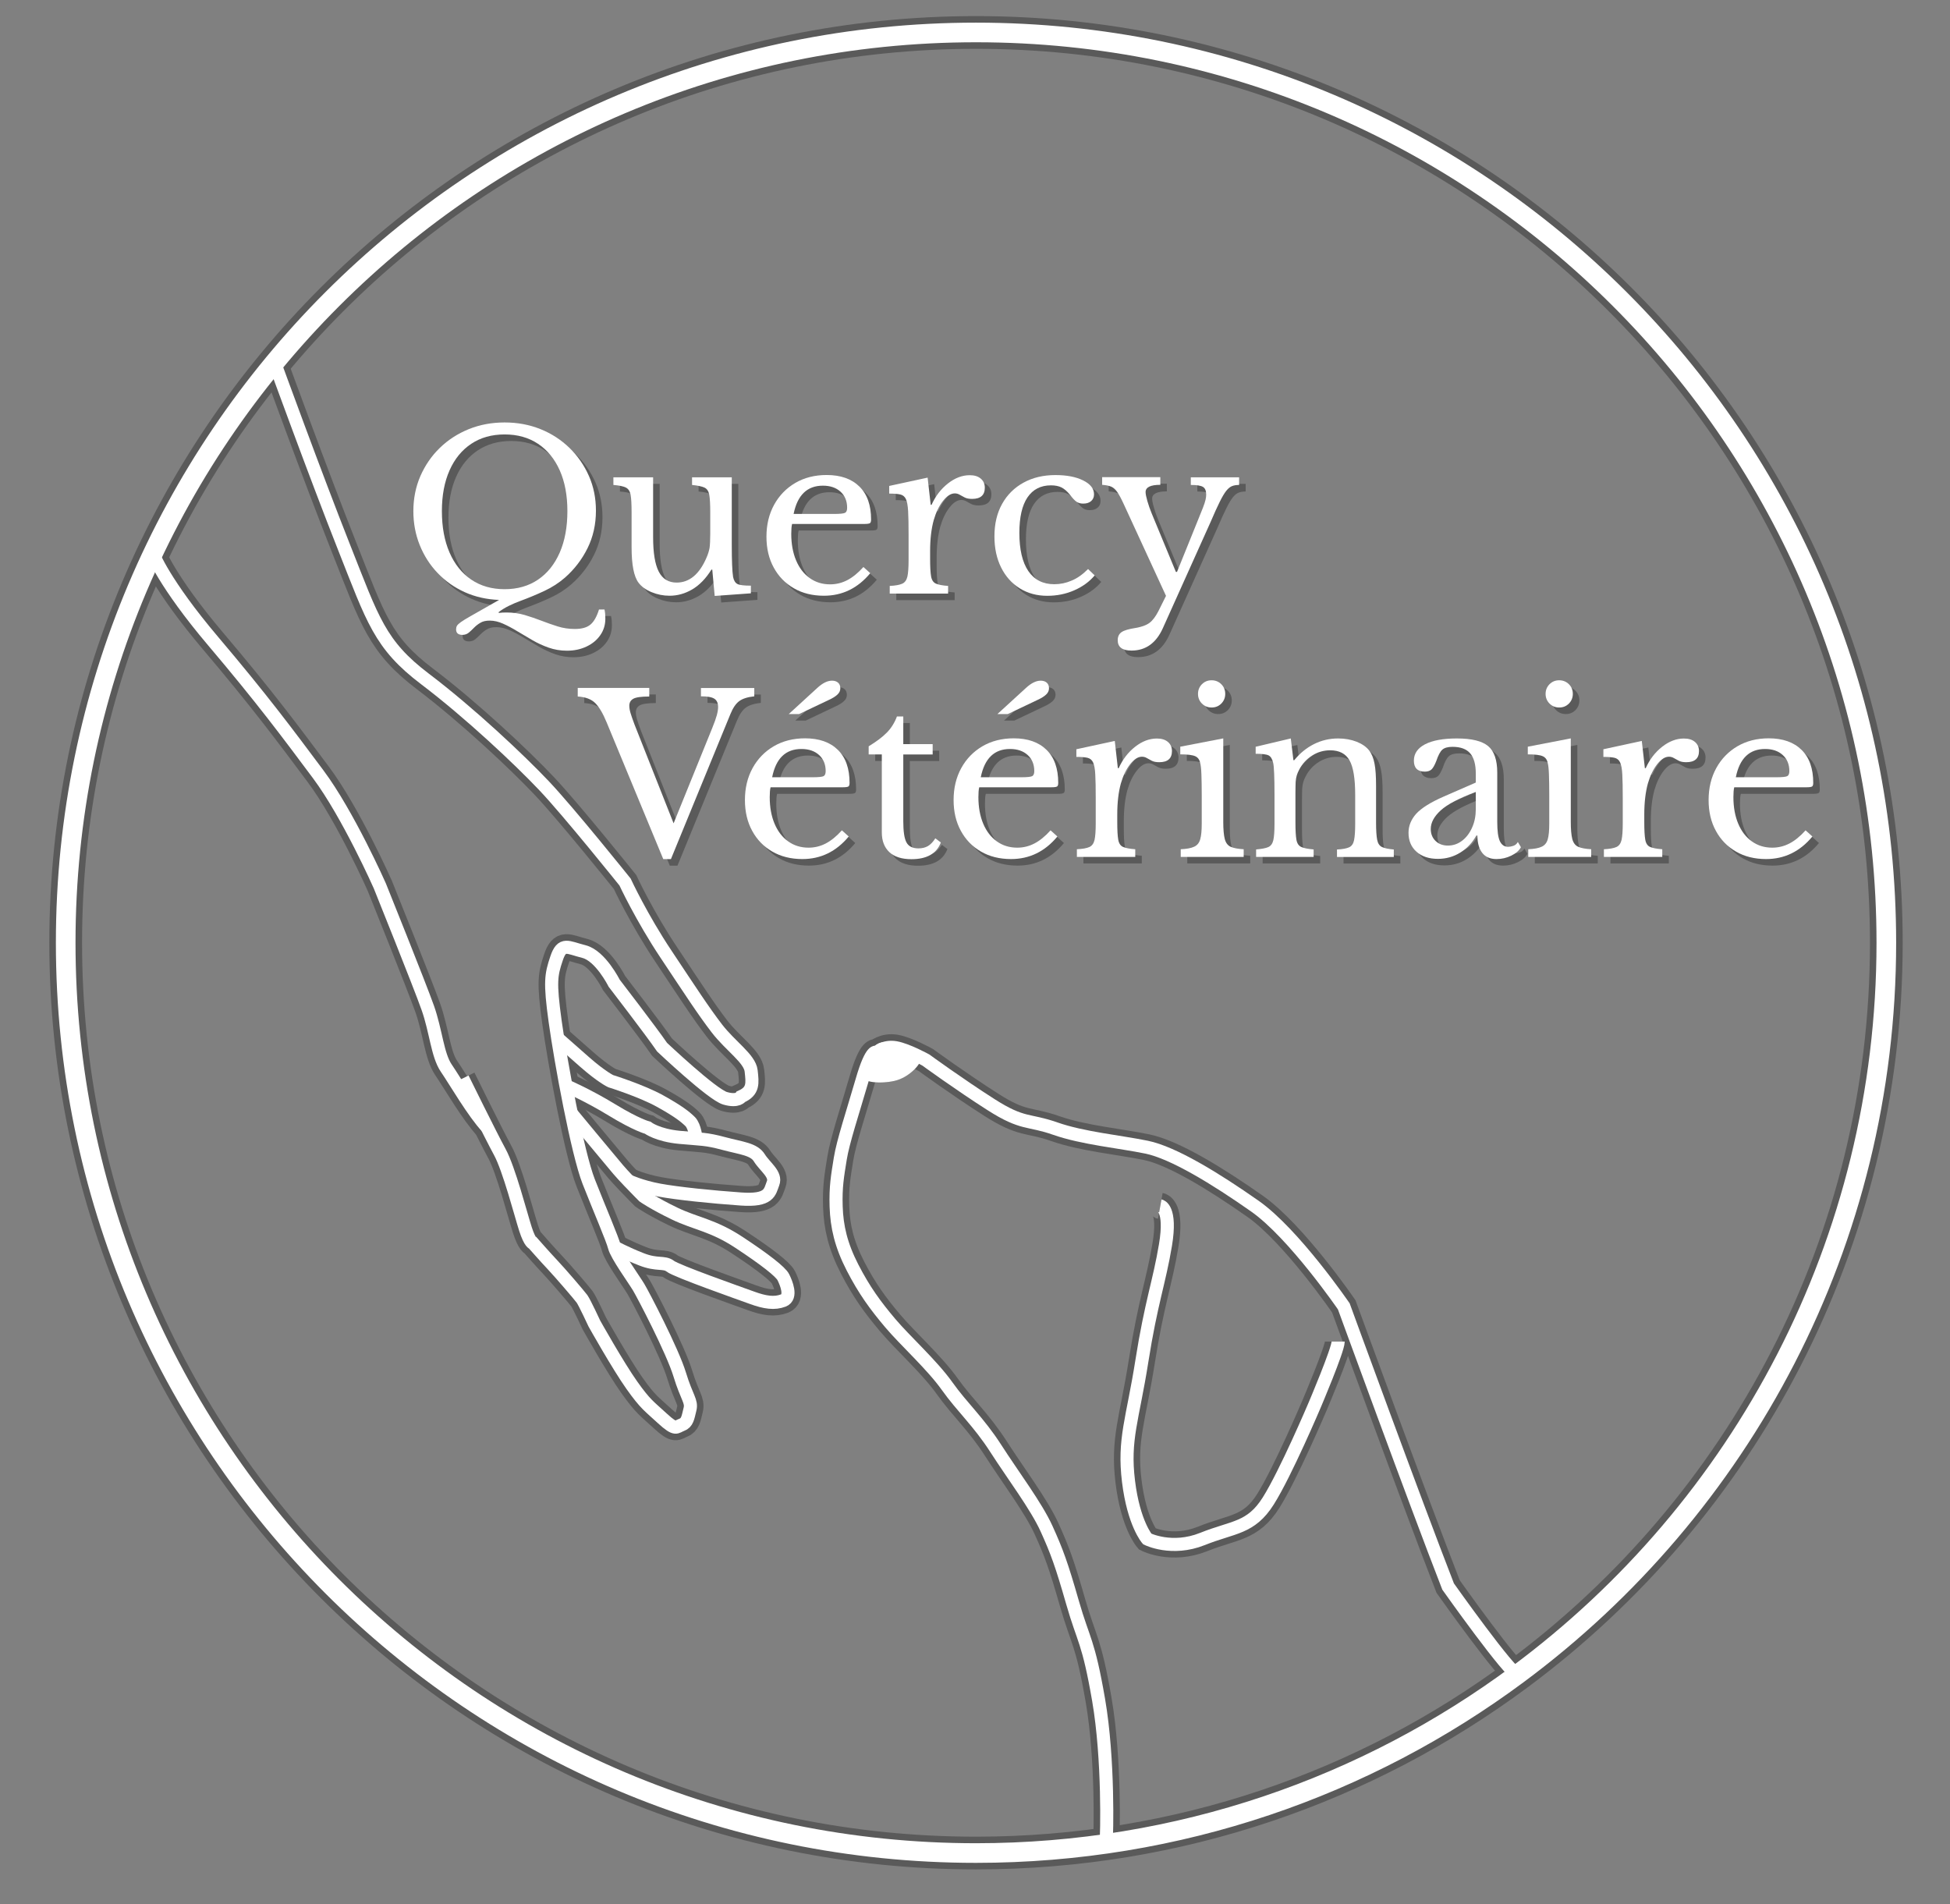 <svg width="298" height="291" viewBox="0 0 298 291" fill="none" xmlns="http://www.w3.org/2000/svg">
<rect x="0" y="0" width="298" height="291" fill="#808080" stroke="none"/>
<g opacity="0.3">
<path d="M169.041 281.26C169.141 280.74 169.461 268.9 167.891 259.79C166.321 250.68 165.591 250.78 163.911 244.92C162.231 239.06 161.501 237.07 159.931 233.61C158.361 230.15 154.801 225.44 152.181 221.36C149.561 217.28 147.051 215.08 144.741 211.83C142.431 208.58 138.351 204.92 136.051 202.2C133.751 199.48 132.071 197.17 130.291 193.72C128.511 190.26 127.881 187.44 127.781 184.4C127.681 181.36 127.991 179.69 128.411 177.07C128.831 174.45 130.301 170.05 131.761 165.03C133.221 160.01 133.961 160.84 133.961 160.84C133.961 160.84 135.111 159.79 136.891 160.11C138.671 160.43 141.501 162 141.501 162C141.501 162 146.531 165.67 151.451 168.81C156.371 171.95 157.111 171.01 161.291 172.48C165.481 173.95 171.131 174.47 175.221 175.31C179.311 176.15 185.801 180.13 191.771 184.32C197.741 188.51 205.361 199.64 205.361 199.64C205.361 199.64 216.281 229.57 221.301 242.45C221.301 242.45 230.871 255.97 231.951 255.91" stroke="black" stroke-width="4" stroke-miterlimit="10"/>
<path d="M177.32 184.28C177.32 184.28 179.05 184.59 178.11 190.25C177.17 195.91 175.91 199.05 174.5 208C173.09 216.95 171.67 219.94 172.46 226.38C173.25 232.82 175.32 235.18 175.32 235.18C175.32 235.18 179.06 237.07 183.77 235.18C188.48 233.29 191.15 233.61 193.82 229.37C196.49 225.13 200.89 214.76 200.89 214.76C200.89 214.76 204.5 206.28 204.5 205.02" stroke="black" stroke-width="4" stroke-miterlimit="10"/>
<path d="M41.95 55.4C41.95 55.4 48.18 72.53 52.58 83.64C56.98 94.75 58.03 98.51 64.94 103.75C71.85 108.99 79.39 116.11 83.16 120.09C86.93 124.07 95.52 134.79 95.52 134.79C95.52 134.79 98.03 140.2 101.8 145.85C105.57 151.51 107.46 154.44 109.55 157.16C111.64 159.88 114.58 161.77 114.79 163.65C115 165.54 115.16 166.74 113.27 167.58C113.27 167.58 112.8 168.42 110.81 167.84C108.82 167.26 101.18 160.03 101.18 160.03C99.5 157.58 93.85 150.24 93.85 150.24C93.85 150.24 91.76 146.05 89.24 145.42C86.73 144.79 85.89 143.95 85.05 146.47C84.21 148.98 84 150.03 84.84 156.1C85.68 162.17 88.24 176.18 89.97 180.58C91.7 184.98 93.58 189.3 93.9 190.56C94.21 191.82 96.88 195.51 97.59 196.69C98.3 197.87 102.77 206.43 103.87 210.04C104.97 213.65 105.76 214.12 105.44 215.38C105.13 216.64 105.05 217.42 104.18 217.74C103.32 218.05 103.32 218.68 101.27 216.8C99.23 214.91 98.68 214.68 96.56 211.69C94.44 208.7 90.83 202.26 90.83 202.26C90.83 202.26 89.34 199.04 88.94 198.49C88.54 197.94 85.64 194.56 84.46 193.31C83.28 192.06 81.48 190.01 81.48 190.01C81.48 190.01 81.01 190.01 80.3 187.81C79.59 185.61 77.79 178.62 76.37 176.03C74.96 173.44 70.71 164.8 70.71 164.8" stroke="black" stroke-width="4" stroke-miterlimit="10"/>
<path d="M87.301 170.11C87.301 170.11 93.221 177.26 94.471 178.73C94.901 179.23 95.481 179.86 96.071 180.48C97.211 181.68 98.351 182.82 98.351 182.82C98.351 182.82 99.821 183.87 103.061 185.44C106.311 187.01 108.921 187.22 112.901 189.84C116.881 192.46 119.291 194.34 119.711 195.18C120.131 196.02 121.071 198.22 119.711 198.74C118.351 199.26 116.911 199.05 114.911 198.32C112.901 197.59 103.371 194.24 102.431 193.5C101.491 192.77 100.441 193.4 98.031 192.45C95.621 191.51 93.891 190.56 93.891 190.56" stroke="black" stroke-width="4" stroke-miterlimit="10"/>
<path d="M86.481 165.92C86.481 165.92 89.76 167.32 93.531 169.62C97.3 171.92 98.981 172.34 98.981 172.34C98.981 172.34 100.48 173.49 103.86 173.81C107.25 174.12 107.88 174.02 110.6 174.75C113.32 175.48 115.21 175.59 116.05 176.95C116.89 178.31 118.67 179.46 118.14 180.82C117.62 182.18 117.62 183.54 113.22 183.23C108.82 182.92 103.59 182.39 100.76 181.87C97.93 181.35 96.07 180.47 96.07 180.47" stroke="black" stroke-width="4" stroke-miterlimit="10"/>
<path d="M85.221 158.66C85.221 158.66 86.721 159.98 89.341 162.29C91.961 164.59 93.321 165.22 93.321 165.22C93.321 165.22 98.031 166.69 100.861 168.26C103.691 169.83 104.731 170.67 105.471 171.4C106.211 172.13 106.371 174.02 106.371 174.02" stroke="black" stroke-width="4" stroke-miterlimit="10"/>
<path d="M23.36 84.59C23.36 84.59 25.04 89.09 32.58 97.99C40.12 106.89 44 112.13 48.61 118.3C53.22 124.47 58.04 135.37 58.04 135.37C58.04 135.37 64.11 150.45 65.37 154.01C66.63 157.57 66.84 161.24 68.2 163.23C69.56 165.22 72.36 170.06 74.46 172.29" stroke="black" stroke-width="4" stroke-miterlimit="10"/>
<path d="M131.761 164.41C131.761 165.43 134.571 165.68 136.741 165.17C138.931 164.66 140.801 162.62 140.801 161.6C140.801 160.58 137.311 159.27 135.061 159.27C132.811 159.27 131.761 163.39 131.761 164.41Z" fill="black"/>
<path d="M78.12 65.56C80.09 65.56 81.91 65.9 83.6 66.58C85.29 67.26 86.76 68.22 88.03 69.45C89.29 70.68 90.28 72.11 91 73.74C91.72 75.37 92.07 77.14 92.07 79.04C92.07 81.14 91.64 83.06 90.78 84.79C89.92 86.52 88.77 88.01 87.34 89.27C86.42 90.07 85.38 90.75 84.2 91.3C83.03 91.85 81.8 92.36 80.53 92.83C79.93 93.05 79.34 93.3 78.77 93.58C78.2 93.86 77.68 94.18 77.21 94.54V94.67C77.57 94.62 77.96 94.6 78.38 94.6C79.39 94.6 80.32 94.73 81.2 94.99C82.07 95.25 82.92 95.54 83.75 95.86C84.58 96.18 85.4 96.47 86.23 96.73C87.06 96.99 87.93 97.12 88.85 97.12C89.9 97.12 90.69 96.9 91.23 96.45C91.77 96 92.2 95.23 92.54 94.14H93.38C93.42 94.34 93.46 94.56 93.48 94.81C93.5 95.06 93.51 95.3 93.51 95.55C93.51 96.49 93.25 97.33 92.74 98.06C92.23 98.8 91.53 99.38 90.64 99.8C89.76 100.22 88.76 100.44 87.64 100.44C86.66 100.44 85.72 100.28 84.84 99.97C83.96 99.66 83.12 99.27 82.33 98.81C81.54 98.35 80.77 97.9 80.03 97.45C79.29 97 78.58 96.62 77.88 96.31C77.19 96 76.51 95.84 75.83 95.84C75.25 95.84 74.77 95.95 74.4 96.18C74.03 96.4 73.71 96.65 73.44 96.93C73.17 97.21 72.9 97.46 72.64 97.68C72.37 97.9 72.05 98.02 71.67 98.02C71.02 98.02 70.7 97.74 70.7 97.18C70.7 96.98 70.74 96.8 70.83 96.64C70.92 96.48 71.12 96.29 71.43 96.07C71.74 95.85 72.23 95.54 72.91 95.16L77.27 92.68C75.39 92.61 73.65 92.22 72.06 91.51C70.46 90.79 69.07 89.82 67.89 88.58C66.7 87.34 65.79 85.91 65.14 84.29C64.49 82.67 64.17 80.94 64.17 79.11C64.17 77.19 64.53 75.4 65.24 73.76C65.96 72.12 66.94 70.68 68.21 69.45C69.47 68.22 70.95 67.27 72.64 66.58C74.33 65.9 76.15 65.56 78.12 65.56ZM78.12 91.04C80.09 91.04 81.79 90.55 83.22 89.58C84.65 88.61 85.76 87.23 86.54 85.44C87.32 83.65 87.71 81.54 87.71 79.1C87.71 76.71 87.32 74.63 86.54 72.88C85.76 71.13 84.65 69.77 83.22 68.82C81.79 67.87 80.09 67.39 78.12 67.39C76.15 67.39 74.45 67.87 73.02 68.82C71.59 69.77 70.48 71.12 69.7 72.88C68.92 74.64 68.53 76.71 68.53 79.1C68.53 81.54 68.92 83.65 69.7 85.44C70.48 87.23 71.59 88.61 73.02 89.58C74.45 90.55 76.15 91.04 78.12 91.04Z" fill="black"/>
<path d="M109.54 82.59V79.3C109.54 78.07 109.49 77.18 109.39 76.62C109.29 76.06 109.04 75.69 108.65 75.51C108.26 75.33 107.63 75.2 106.76 75.11V73.94H112.83V84.23C112.83 86.71 112.9 88.35 113.03 89.16C113.14 89.72 113.37 90.08 113.7 90.25C114.04 90.42 114.72 90.5 115.75 90.5V91.67L110.22 92.07L109.85 88.05H109.72C108.87 89.41 107.89 90.42 106.79 91.07C105.68 91.72 104.53 92.04 103.32 92.04C102.38 92.04 101.47 91.86 100.59 91.5C99.71 91.14 99.04 90.66 98.59 90.06C97.87 89.12 97.52 87.31 97.52 84.63V79.3C97.52 78.07 97.47 77.18 97.37 76.62C97.27 76.06 97.02 75.69 96.63 75.5C96.24 75.31 95.61 75.18 94.74 75.11V73.94H100.81V83.09C100.81 85.5 101.1 87.26 101.68 88.37C102.26 89.48 103.17 90.03 104.4 90.03C106.37 90.03 107.9 88.74 108.99 86.17C109.21 85.66 109.36 85.17 109.44 84.71C109.5 84.26 109.54 83.55 109.54 82.59Z" fill="black"/>
<path d="M132.95 87.65L133.99 88.59C132.09 90.89 129.73 92.04 126.91 92.04C125.17 92.04 123.63 91.66 122.32 90.9C121 90.14 119.97 89.08 119.24 87.73C118.5 86.38 118.13 84.81 118.13 83.02C118.13 81.19 118.52 79.56 119.3 78.14C120.08 76.72 121.16 75.61 122.54 74.8C123.91 74 125.51 73.59 127.32 73.59C129.47 73.59 131.14 74.18 132.33 75.35C133.53 76.52 134.12 78.21 134.12 80.4C134.12 80.69 134.06 80.88 133.94 80.95C133.82 81.03 133.53 81.07 133.08 81.07H122.05C122 81.25 121.97 81.47 121.95 81.72C121.93 81.98 121.92 82.26 121.92 82.58C121.92 84.12 122.17 85.48 122.66 86.64C123.15 87.8 123.84 88.7 124.74 89.34C125.63 89.98 126.67 90.3 127.86 90.3C128.78 90.3 129.65 90.09 130.48 89.66C131.29 89.24 132.12 88.57 132.95 87.65ZM122.28 79.54H128.45C129.37 79.54 129.93 79.48 130.14 79.37C130.35 79.26 130.46 79 130.46 78.6C130.46 77.57 130.12 76.75 129.45 76.14C128.78 75.53 127.88 75.22 126.77 75.22C124.36 75.21 122.86 76.66 122.28 79.54Z" fill="black"/>
<path d="M143.14 85.24V86.38C143.14 87.61 143.19 88.51 143.29 89.08C143.39 89.65 143.64 90.02 144.03 90.19C144.42 90.36 145.04 90.48 145.89 90.54V91.71H136.97V90.54C137.84 90.5 138.48 90.38 138.88 90.2C139.28 90.02 139.54 89.66 139.67 89.11C139.79 88.56 139.85 87.73 139.85 86.61V82.69C139.85 81.17 139.83 79.98 139.78 79.12C139.73 78.26 139.62 77.64 139.44 77.26C139.26 76.88 138.97 76.65 138.57 76.56C138.17 76.47 137.61 76.43 136.89 76.43V75.26L142.76 73.99L143.23 78.15H143.36C143.96 76.81 144.8 75.72 145.87 74.88C146.94 74.04 148.05 73.62 149.19 73.62C149.91 73.62 150.47 73.79 150.88 74.14C151.29 74.49 151.5 74.95 151.5 75.53C151.5 76.67 150.85 77.24 149.56 77.24C149.09 77.24 148.71 77.17 148.42 77.02C148.13 76.87 147.87 76.73 147.65 76.6C147.43 76.47 147.18 76.4 146.91 76.4C146.31 76.4 145.7 76.79 145.1 77.56C144.5 78.33 144.03 79.31 143.69 80.49C143.33 81.8 143.14 83.38 143.14 85.24Z" fill="black"/>
<path d="M167.28 87.96L168.29 88.93C167.49 89.89 166.45 90.65 165.17 91.21C163.9 91.77 162.52 92.05 161.05 92.05C159.46 92.05 158.06 91.67 156.84 90.91C155.62 90.15 154.67 89.09 153.99 87.72C153.31 86.36 152.97 84.77 152.97 82.96C152.97 81.06 153.36 79.41 154.14 78.01C154.92 76.61 156.01 75.53 157.41 74.76C158.81 73.99 160.43 73.6 162.29 73.6C164.01 73.6 165.43 73.87 166.53 74.42C167.64 74.97 168.19 75.68 168.19 76.55C168.19 76.97 168.04 77.32 167.75 77.57C167.46 77.83 167.06 77.96 166.54 77.96C166.14 77.96 165.8 77.87 165.53 77.69C165.26 77.51 164.91 77.14 164.49 76.58C164.07 76.07 163.64 75.7 163.22 75.49C162.8 75.28 162.26 75.17 161.61 75.17C160.04 75.17 158.85 75.79 158.02 77.01C157.19 78.24 156.78 80.05 156.78 82.44C156.78 84.99 157.24 86.93 158.15 88.27C159.07 89.61 160.39 90.28 162.11 90.28C163.03 90.28 163.91 90.1 164.76 89.73C165.62 89.38 166.46 88.78 167.28 87.96Z" fill="black"/>
<path d="M186.03 80.71L178.72 96.97C177.69 99.27 176.09 100.42 173.92 100.42C172.51 100.42 171.81 99.89 171.81 98.84C171.81 98.28 172.01 97.87 172.4 97.6C172.79 97.33 173.51 97.12 174.56 96.96C175.48 96.8 176.17 96.55 176.66 96.19C177.14 95.83 177.59 95.24 178.02 94.41L179.19 92.06L172.75 78.08C172.37 77.25 172.04 76.63 171.76 76.22C171.48 75.81 171.17 75.53 170.84 75.38C170.5 75.23 170.04 75.14 169.43 75.09V73.92H178.32V75.09C176.82 75.09 176.07 75.46 176.07 76.2C176.07 76.49 176.16 76.95 176.34 77.57C176.52 78.2 176.74 78.83 177.01 79.48L180.7 88.4H180.87L183.92 80.86C184.32 79.88 184.62 79.12 184.83 78.6C185.03 78.08 185.17 77.67 185.23 77.38C185.3 77.09 185.33 76.82 185.33 76.58C185.33 76 185.17 75.61 184.84 75.41C184.52 75.21 183.9 75.11 182.98 75.11V73.94H190.36V75.11C189.93 75.11 189.57 75.17 189.27 75.29C188.97 75.41 188.67 75.66 188.38 76.03C188.09 76.4 187.76 76.96 187.39 77.71C187.02 78.46 186.56 79.46 186.03 80.71Z" fill="black"/>
<path d="M97.97 111.73L103.94 126.82L109.84 112.27C110.18 111.44 110.41 110.79 110.54 110.31C110.67 109.83 110.74 109.41 110.74 109.05C110.74 108.45 110.55 108.02 110.17 107.78C109.79 107.53 109.11 107.41 108.12 107.41V106.14H116.27V107.41C115.24 107.52 114.47 107.77 113.96 108.15C113.45 108.53 113 109.19 112.62 110.13L103.53 132.29H102.36L93.71 111.4C93.15 110.04 92.57 109.05 91.97 108.45C91.37 107.85 90.47 107.51 89.29 107.44V106.13H100.22V107.44C98.99 107.44 98.17 107.56 97.77 107.79C97.37 108.02 97.17 108.38 97.17 108.85C97.17 109.16 97.23 109.53 97.35 109.94C97.47 110.35 97.68 110.95 97.97 111.73Z" fill="black"/>
<path d="M129.66 127.89L130.7 128.83C128.8 131.13 126.44 132.28 123.62 132.28C121.88 132.28 120.34 131.9 119.03 131.14C117.71 130.38 116.68 129.32 115.95 127.97C115.21 126.62 114.84 125.05 114.84 123.26C114.84 121.43 115.23 119.8 116.01 118.38C116.79 116.96 117.87 115.85 119.25 115.04C120.62 114.24 122.22 113.83 124.03 113.83C126.18 113.83 127.85 114.42 129.04 115.59C130.24 116.76 130.83 118.45 130.83 120.64C130.83 120.93 130.77 121.12 130.65 121.19C130.53 121.27 130.24 121.31 129.79 121.31H118.76C118.71 121.49 118.68 121.71 118.66 121.96C118.64 122.22 118.63 122.5 118.63 122.82C118.63 124.36 118.88 125.72 119.37 126.88C119.86 128.04 120.55 128.94 121.45 129.58C122.34 130.22 123.38 130.54 124.57 130.54C125.49 130.54 126.36 130.33 127.19 129.9C128 129.48 128.83 128.81 129.66 127.89ZM119 119.78H125.17C126.09 119.78 126.65 119.72 126.86 119.61C127.07 119.5 127.18 119.24 127.18 118.84C127.18 117.81 126.84 116.99 126.17 116.38C125.5 115.77 124.6 115.46 123.49 115.46C121.07 115.45 119.58 116.89 119 119.78ZM123.12 110.12H121.54L125.9 106.13C126.7 105.39 127.45 105.02 128.15 105.02C128.53 105.02 128.84 105.12 129.07 105.32C129.3 105.52 129.42 105.81 129.42 106.19C129.42 106.55 129.27 106.87 128.97 107.15C128.67 107.43 128.25 107.69 127.71 107.94L123.12 110.12Z" fill="black"/>
<path d="M135.76 116.29H133.75V115.05C134.93 114.33 135.86 113.64 136.53 112.95C137.2 112.27 137.71 111.45 138.07 110.49H139.04V114.72H143.53V116.3H139.04V126.49C139.04 128.06 139.2 129.14 139.53 129.74C139.85 130.34 140.46 130.65 141.36 130.65C141.92 130.65 142.4 130.53 142.8 130.3C143.2 130.07 143.58 129.67 143.94 129.11L144.78 129.75C144.13 131.45 142.63 132.3 140.29 132.3C138.81 132.3 137.69 131.94 136.92 131.23C136.15 130.51 135.76 129.51 135.76 128.21V116.29Z" fill="black"/>
<path d="M161.549 127.89L162.589 128.83C160.689 131.13 158.329 132.28 155.509 132.28C153.769 132.28 152.229 131.9 150.919 131.14C149.599 130.38 148.569 129.32 147.839 127.97C147.099 126.62 146.729 125.05 146.729 123.26C146.729 121.43 147.119 119.8 147.899 118.38C148.679 116.96 149.759 115.85 151.139 115.04C152.509 114.24 154.109 113.83 155.919 113.83C158.069 113.83 159.739 114.42 160.929 115.59C162.129 116.76 162.719 118.45 162.719 120.64C162.719 120.93 162.659 121.12 162.539 121.19C162.419 121.27 162.129 121.31 161.679 121.31H150.649C150.599 121.49 150.569 121.71 150.549 121.96C150.529 122.22 150.52 122.5 150.52 122.82C150.52 124.36 150.769 125.72 151.259 126.88C151.749 128.04 152.439 128.94 153.339 129.58C154.229 130.22 155.27 130.54 156.46 130.54C157.38 130.54 158.249 130.33 159.079 129.9C159.889 129.48 160.719 128.81 161.549 127.89ZM150.88 119.78H157.049C157.969 119.78 158.53 119.72 158.74 119.61C158.95 119.5 159.059 119.24 159.059 118.84C159.059 117.81 158.719 116.99 158.049 116.38C157.379 115.77 156.479 115.46 155.369 115.46C152.959 115.45 151.47 116.89 150.88 119.78ZM155.009 110.12H153.429L157.789 106.13C158.589 105.39 159.339 105.02 160.039 105.02C160.419 105.02 160.73 105.12 160.96 105.32C161.19 105.52 161.309 105.81 161.309 106.19C161.309 106.55 161.159 106.87 160.859 107.15C160.559 107.43 160.14 107.69 159.6 107.94L155.009 110.12Z" fill="black"/>
<path d="M171.74 125.48V126.62C171.74 127.85 171.79 128.75 171.89 129.32C171.99 129.89 172.24 130.26 172.63 130.43C173.02 130.6 173.64 130.72 174.49 130.78V131.95H165.57V130.78C166.44 130.74 167.08 130.62 167.48 130.44C167.88 130.26 168.14 129.9 168.27 129.35C168.39 128.8 168.45 127.97 168.45 126.85V122.93C168.45 121.41 168.43 120.22 168.38 119.36C168.34 118.5 168.22 117.88 168.04 117.5C167.86 117.12 167.57 116.89 167.17 116.8C166.77 116.71 166.21 116.67 165.49 116.67V115.5L171.36 114.23L171.83 118.39H171.96C172.56 117.05 173.4 115.96 174.47 115.12C175.54 114.28 176.65 113.86 177.79 113.86C178.51 113.86 179.07 114.03 179.48 114.38C179.89 114.73 180.1 115.19 180.1 115.77C180.1 116.91 179.45 117.48 178.16 117.48C177.69 117.48 177.31 117.41 177.02 117.26C176.73 117.11 176.47 116.97 176.25 116.84C176.03 116.71 175.78 116.64 175.51 116.64C174.91 116.64 174.3 117.03 173.7 117.8C173.1 118.57 172.63 119.55 172.29 120.73C171.93 122.04 171.74 123.62 171.74 125.48Z" fill="black"/>
<path d="M187.94 113.84V126.62C187.94 127.76 188.02 128.63 188.17 129.22C188.33 129.81 188.63 130.21 189.08 130.41C189.53 130.61 190.19 130.73 191.06 130.78V131.95H181.44V130.78C182.36 130.74 183.04 130.61 183.5 130.39C183.96 130.18 184.27 129.8 184.42 129.25C184.58 128.7 184.65 127.9 184.65 126.85V122.56C184.65 121.26 184.63 120.19 184.6 119.34C184.57 118.49 184.5 117.92 184.42 117.63C184.33 117.12 184.08 116.76 183.67 116.57C183.26 116.38 182.49 116.28 181.37 116.28V115.11L187.94 113.84ZM184.08 107.04C184.08 106.46 184.28 105.97 184.68 105.56C185.08 105.16 185.57 104.96 186.16 104.96C186.74 104.96 187.23 105.16 187.64 105.56C188.04 105.96 188.24 106.45 188.24 107.04C188.24 107.62 188.04 108.11 187.64 108.52C187.24 108.92 186.75 109.12 186.16 109.12C185.58 109.12 185.09 108.92 184.68 108.52C184.28 108.11 184.08 107.62 184.08 107.04Z" fill="black"/>
<path d="M198.97 122.19V126.68C198.97 127.89 199.02 128.77 199.12 129.33C199.22 129.89 199.47 130.26 199.87 130.44C200.27 130.62 200.9 130.74 201.75 130.81V131.95H192.96V130.81C193.79 130.74 194.4 130.63 194.8 130.46C195.2 130.29 195.46 129.94 195.59 129.4C195.71 128.86 195.77 128.04 195.77 126.92V122.46C195.77 119.78 195.7 118.16 195.57 117.6C195.44 117 195.2 116.61 194.87 116.44C194.53 116.27 193.87 116.19 192.89 116.19V115.12L198.26 113.85L198.66 117.17H198.79C199.64 116.12 200.64 115.3 201.79 114.72C202.94 114.14 204.18 113.85 205.5 113.85C206.53 113.85 207.47 114.02 208.32 114.35C209.17 114.69 209.82 115.14 210.26 115.72C210.64 116.23 210.91 116.9 211.06 117.72C211.22 118.54 211.29 119.66 211.29 121.09V126.69C211.29 127.9 211.35 128.78 211.46 129.34C211.57 129.9 211.82 130.27 212.21 130.45C212.6 130.63 213.2 130.75 214 130.82V131.96H205.32V130.82C206.17 130.78 206.79 130.66 207.18 130.48C207.57 130.3 207.82 129.94 207.93 129.39C208.04 128.84 208.1 128.02 208.1 126.93V122.5C208.1 119.97 207.81 118.2 207.23 117.19C206.65 116.17 205.66 115.66 204.28 115.66C203.3 115.66 202.38 115.92 201.53 116.45C200.68 116.98 200.02 117.7 199.55 118.61C199.39 118.9 199.27 119.19 199.18 119.47C199.09 119.75 199.03 120.1 199 120.51C198.99 120.91 198.97 121.48 198.97 122.19Z" fill="black"/>
<path d="M221.7 122.7L226.53 120.59V119.22C226.53 117.81 226.24 116.78 225.67 116.12C225.1 115.46 224.2 115.13 222.97 115.13C222.25 115.13 221.73 115.28 221.41 115.57C221.09 115.86 220.78 116.44 220.49 117.31C220.24 117.94 220 118.36 219.77 118.58C219.54 118.8 219.19 118.92 218.75 118.92C217.63 118.92 217.07 118.36 217.07 117.24C217.07 116.17 217.64 115.33 218.78 114.74C219.92 114.15 221.54 113.85 223.64 113.85C225.9 113.85 227.49 114.24 228.42 115.02C229.35 115.8 229.81 117.16 229.81 119.08V126.59C229.81 127.98 229.94 128.96 230.21 129.54C230.48 130.12 230.9 130.41 231.48 130.41C231.7 130.41 231.97 130.36 232.27 130.26C232.57 130.16 232.8 129.96 232.96 129.67L233.43 130.47C233.16 130.98 232.67 131.41 231.95 131.76C231.23 132.11 230.49 132.28 229.7 132.28C228.74 132.28 228.01 131.97 227.52 131.34C227.03 130.71 226.78 129.83 226.78 128.69H226.61C226.01 129.79 225.19 130.65 224.16 131.29C223.13 131.93 221.99 132.25 220.74 132.25C219.38 132.25 218.29 131.89 217.47 131.16C216.65 130.43 216.25 129.47 216.25 128.26C216.25 127.21 216.64 126.24 217.42 125.36C218.23 124.48 219.65 123.59 221.7 122.7ZM226.53 124.67V122.02C223.96 122.98 222.17 123.93 221.16 124.85C220.15 125.78 219.65 126.72 219.65 127.68C219.65 128.44 219.9 129.05 220.39 129.52C220.88 129.99 221.51 130.22 222.27 130.22C223.07 130.22 223.8 129.97 224.45 129.47C225.1 128.97 225.61 128.29 225.98 127.44C226.35 126.61 226.53 125.68 226.53 124.67Z" fill="black"/>
<path d="M241.049 113.84V126.62C241.049 127.76 241.129 128.63 241.279 129.22C241.439 129.81 241.739 130.21 242.189 130.41C242.639 130.61 243.299 130.73 244.169 130.78V131.95H234.549V130.78C235.469 130.74 236.149 130.61 236.609 130.39C237.069 130.18 237.379 129.8 237.529 129.25C237.689 128.7 237.759 127.9 237.759 126.85V122.56C237.759 121.26 237.74 120.19 237.71 119.34C237.68 118.49 237.609 117.92 237.529 117.63C237.439 117.12 237.189 116.76 236.779 116.57C236.369 116.38 235.599 116.28 234.479 116.28V115.11L241.049 113.84ZM237.199 107.04C237.199 106.46 237.399 105.97 237.799 105.56C238.199 105.16 238.689 104.96 239.279 104.96C239.859 104.96 240.349 105.16 240.759 105.56C241.159 105.96 241.359 106.45 241.359 107.04C241.359 107.62 241.159 108.11 240.759 108.52C240.359 108.92 239.869 109.12 239.279 109.12C238.699 109.12 238.209 108.92 237.799 108.52C237.399 108.11 237.199 107.62 237.199 107.04Z" fill="black"/>
<path d="M252.28 125.48V126.62C252.28 127.85 252.33 128.75 252.43 129.32C252.53 129.89 252.78 130.26 253.17 130.43C253.56 130.6 254.18 130.72 255.03 130.78V131.95H246.11V130.78C246.98 130.74 247.62 130.62 248.02 130.44C248.42 130.26 248.68 129.9 248.81 129.35C248.93 128.8 248.99 127.97 248.99 126.85V122.93C248.99 121.41 248.97 120.22 248.92 119.36C248.88 118.5 248.76 117.88 248.58 117.5C248.4 117.12 248.11 116.89 247.71 116.8C247.31 116.71 246.75 116.67 246.03 116.67V115.5L251.9 114.23L252.37 118.39H252.5C253.1 117.05 253.94 115.96 255.01 115.12C256.08 114.28 257.19 113.86 258.33 113.86C259.05 113.86 259.61 114.03 260.02 114.38C260.43 114.73 260.64 115.19 260.64 115.77C260.64 116.91 259.99 117.48 258.7 117.48C258.23 117.48 257.85 117.41 257.56 117.26C257.27 117.11 257.01 116.97 256.79 116.84C256.57 116.71 256.32 116.64 256.05 116.64C255.45 116.64 254.84 117.03 254.24 117.8C253.64 118.57 253.17 119.55 252.83 120.73C252.47 122.04 252.28 123.62 252.28 125.48Z" fill="black"/>
<path d="M276.93 127.89L277.97 128.83C276.07 131.13 273.71 132.28 270.89 132.28C269.15 132.28 267.61 131.9 266.3 131.14C264.98 130.38 263.95 129.32 263.22 127.97C262.48 126.62 262.11 125.05 262.11 123.26C262.11 121.43 262.5 119.8 263.28 118.38C264.06 116.96 265.14 115.85 266.52 115.04C267.89 114.24 269.49 113.83 271.3 113.83C273.45 113.83 275.12 114.42 276.31 115.59C277.51 116.76 278.1 118.45 278.1 120.64C278.1 120.93 278.04 121.12 277.92 121.19C277.8 121.27 277.51 121.31 277.06 121.31H266.03C265.98 121.49 265.95 121.71 265.93 121.96C265.91 122.22 265.9 122.5 265.9 122.82C265.9 124.36 266.15 125.72 266.64 126.88C267.13 128.04 267.82 128.94 268.72 129.58C269.61 130.22 270.65 130.54 271.84 130.54C272.76 130.54 273.63 130.33 274.46 129.9C275.28 129.48 276.1 128.81 276.93 127.89ZM266.27 119.78H272.44C273.36 119.78 273.92 119.72 274.13 119.61C274.34 119.5 274.45 119.24 274.45 118.84C274.45 117.81 274.11 116.99 273.44 116.38C272.77 115.77 271.87 115.46 270.76 115.46C268.35 115.45 266.85 116.89 266.27 119.78Z" fill="black"/>
<path d="M288.27 144.07C288.27 67.24 225.99 4.96 149.16 4.96C72.33 4.96 10.04 67.24 10.04 144.07C10.04 220.9 72.32 283.18 149.15 283.18C180.17 283.18 208.81 273.03 231.94 255.87C266.12 230.52 288.27 189.88 288.27 144.07Z" stroke="black" stroke-width="5" stroke-miterlimit="10"/>
</g>
<path d="M169.041 281.26C169.141 280.74 169.461 268.9 167.891 259.79C166.321 250.68 165.591 250.78 163.911 244.92C162.231 239.06 161.501 237.07 159.931 233.61C158.361 230.15 154.801 225.44 152.181 221.36C149.561 217.28 147.051 215.08 144.741 211.83C142.431 208.58 138.351 204.92 136.051 202.2C133.751 199.48 132.071 197.17 130.291 193.72C128.511 190.26 127.881 187.44 127.781 184.4C127.681 181.36 127.991 179.69 128.411 177.07C128.831 174.45 130.301 170.05 131.761 165.03C133.221 160.01 133.961 160.84 133.961 160.84C133.961 160.84 135.111 159.79 136.891 160.11C138.671 160.43 141.501 162 141.501 162C141.501 162 146.531 165.67 151.451 168.81C156.371 171.95 157.111 171.01 161.291 172.48C165.481 173.95 171.131 174.47 175.221 175.31C179.311 176.15 185.801 180.13 191.771 184.32C197.741 188.51 205.361 199.64 205.361 199.64C205.361 199.64 216.281 229.57 221.301 242.45C221.301 242.45 230.871 255.97 231.951 255.91" stroke="white" stroke-width="2" stroke-miterlimit="10"/>
<path d="M177.32 184.28C177.32 184.28 179.05 184.59 178.11 190.25C177.17 195.91 175.91 199.05 174.5 208C173.09 216.95 171.67 219.94 172.46 226.38C173.25 232.82 175.32 235.18 175.32 235.18C175.32 235.18 179.06 237.07 183.77 235.18C188.48 233.29 191.15 233.61 193.82 229.37C196.49 225.13 200.89 214.76 200.89 214.76C200.89 214.76 204.5 206.28 204.5 205.02" stroke="white" stroke-width="2" stroke-miterlimit="10"/>
<path d="M41.95 55.4C41.95 55.4 48.18 72.53 52.58 83.64C56.98 94.75 58.03 98.51 64.94 103.75C71.85 108.99 79.39 116.11 83.16 120.09C86.93 124.07 95.52 134.79 95.52 134.79C95.52 134.79 98.03 140.2 101.8 145.85C105.57 151.51 107.46 154.44 109.55 157.16C111.64 159.88 114.58 161.77 114.79 163.65C115 165.54 115.16 166.74 113.27 167.58C113.27 167.58 112.8 168.42 110.81 167.84C108.82 167.26 101.18 160.03 101.18 160.03C99.5 157.58 93.85 150.24 93.85 150.24C93.85 150.24 91.76 146.05 89.24 145.42C86.73 144.79 85.89 143.95 85.05 146.47C84.21 148.98 84 150.03 84.84 156.1C85.68 162.17 88.24 176.18 89.97 180.58C91.7 184.98 93.58 189.3 93.9 190.56C94.21 191.82 96.88 195.51 97.59 196.69C98.3 197.87 102.77 206.43 103.87 210.04C104.97 213.65 105.76 214.12 105.44 215.38C105.13 216.64 105.05 217.42 104.18 217.74C103.32 218.05 103.32 218.68 101.27 216.8C99.23 214.91 98.68 214.68 96.56 211.69C94.44 208.7 90.83 202.26 90.83 202.26C90.83 202.26 89.34 199.04 88.94 198.49C88.54 197.94 85.64 194.56 84.46 193.31C83.28 192.06 81.48 190.01 81.48 190.01C81.48 190.01 81.01 190.01 80.3 187.81C79.59 185.61 77.79 178.62 76.37 176.03C74.96 173.44 70.71 164.8 70.71 164.8" stroke="white" stroke-width="2" stroke-miterlimit="10"/>
<path d="M87.301 170.11C87.301 170.11 93.221 177.26 94.471 178.73C94.901 179.23 95.481 179.86 96.071 180.48C97.211 181.68 98.351 182.82 98.351 182.82C98.351 182.82 99.821 183.87 103.061 185.44C106.311 187.01 108.921 187.22 112.901 189.84C116.881 192.46 119.291 194.34 119.711 195.18C120.131 196.02 121.071 198.22 119.711 198.74C118.351 199.26 116.911 199.05 114.911 198.32C112.901 197.59 103.371 194.24 102.431 193.5C101.491 192.77 100.441 193.4 98.031 192.45C95.621 191.51 93.891 190.56 93.891 190.56" stroke="white" stroke-width="2" stroke-miterlimit="10"/>
<path d="M86.481 165.92C86.481 165.92 89.76 167.32 93.531 169.62C97.3 171.92 98.981 172.34 98.981 172.34C98.981 172.34 100.48 173.49 103.86 173.81C107.25 174.12 107.88 174.02 110.6 174.75C113.32 175.48 115.21 175.59 116.05 176.95C116.89 178.31 118.67 179.46 118.14 180.82C117.62 182.18 117.62 183.54 113.22 183.23C108.82 182.92 103.59 182.39 100.76 181.87C97.93 181.35 96.07 180.47 96.07 180.47" stroke="white" stroke-width="2" stroke-miterlimit="10"/>
<path d="M85.221 158.66C85.221 158.66 86.721 159.98 89.341 162.29C91.961 164.59 93.321 165.22 93.321 165.22C93.321 165.22 98.031 166.69 100.861 168.26C103.691 169.83 104.731 170.67 105.471 171.4C106.211 172.13 106.371 174.02 106.371 174.02" stroke="white" stroke-width="2" stroke-miterlimit="10"/>
<path d="M23.36 84.59C23.36 84.59 25.04 89.09 32.58 97.99C40.12 106.89 44 112.13 48.61 118.3C53.22 124.47 58.04 135.37 58.04 135.37C58.04 135.37 64.11 150.45 65.37 154.01C66.63 157.57 66.84 161.24 68.2 163.23C69.56 165.22 72.36 170.06 74.46 172.29" stroke="white" stroke-width="2" stroke-miterlimit="10"/>
<path d="M131.761 164.41C131.761 165.43 134.571 165.68 136.741 165.17C138.931 164.66 140.801 162.62 140.801 161.6C140.801 160.58 137.311 159.27 135.061 159.27C132.811 159.27 131.761 163.39 131.761 164.41Z" fill="white"/>
<path d="M77.12 64.56C79.09 64.56 80.91 64.9 82.6 65.58C84.29 66.26 85.76 67.22 87.03 68.45C88.29 69.68 89.28 71.11 90 72.74C90.72 74.37 91.07 76.14 91.07 78.04C91.07 80.14 90.64 82.06 89.78 83.79C88.92 85.52 87.77 87.01 86.34 88.27C85.42 89.07 84.38 89.75 83.2 90.3C82.03 90.85 80.8 91.36 79.53 91.83C78.93 92.05 78.34 92.3 77.77 92.58C77.2 92.86 76.68 93.18 76.21 93.54V93.67C76.57 93.62 76.96 93.6 77.38 93.6C78.39 93.6 79.32 93.73 80.2 93.99C81.07 94.25 81.92 94.54 82.75 94.86C83.58 95.18 84.4 95.47 85.23 95.73C86.06 95.99 86.93 96.12 87.85 96.12C88.9 96.12 89.69 95.9 90.23 95.45C90.77 95 91.2 94.23 91.54 93.14H92.38C92.42 93.34 92.46 93.56 92.48 93.81C92.5 94.06 92.51 94.3 92.51 94.55C92.51 95.49 92.25 96.33 91.74 97.06C91.23 97.8 90.53 98.38 89.64 98.8C88.76 99.22 87.76 99.44 86.64 99.44C85.66 99.44 84.72 99.28 83.84 98.97C82.96 98.66 82.12 98.27 81.33 97.81C80.54 97.35 79.77 96.9 79.03 96.45C78.29 96 77.58 95.62 76.88 95.31C76.19 95 75.51 94.84 74.83 94.84C74.25 94.84 73.77 94.95 73.4 95.18C73.03 95.4 72.71 95.65 72.44 95.93C72.17 96.21 71.9 96.46 71.64 96.68C71.37 96.9 71.05 97.02 70.67 97.02C70.02 97.02 69.7 96.74 69.7 96.18C69.7 95.98 69.74 95.8 69.83 95.64C69.92 95.48 70.12 95.29 70.43 95.07C70.74 94.85 71.23 94.54 71.91 94.16L76.27 91.68C74.39 91.61 72.65 91.22 71.06 90.51C69.46 89.79 68.07 88.82 66.89 87.58C65.7 86.34 64.79 84.91 64.14 83.29C63.49 81.67 63.17 79.94 63.17 78.11C63.17 76.19 63.53 74.4 64.24 72.76C64.96 71.12 65.94 69.68 67.21 68.45C68.47 67.22 69.95 66.27 71.64 65.58C73.33 64.9 75.15 64.56 77.12 64.56ZM77.12 90.04C79.09 90.04 80.79 89.55 82.22 88.58C83.65 87.61 84.76 86.23 85.54 84.44C86.32 82.65 86.71 80.54 86.71 78.1C86.71 75.71 86.32 73.63 85.54 71.88C84.76 70.13 83.65 68.77 82.22 67.82C80.79 66.87 79.09 66.39 77.12 66.39C75.15 66.39 73.45 66.87 72.02 67.82C70.59 68.77 69.48 70.12 68.7 71.88C67.92 73.64 67.53 75.71 67.53 78.1C67.53 80.54 67.92 82.65 68.7 84.44C69.48 86.23 70.59 87.61 72.02 88.58C73.45 89.55 75.15 90.04 77.12 90.04Z" fill="white"/>
<path d="M108.54 81.59V78.3C108.54 77.07 108.49 76.18 108.39 75.62C108.29 75.06 108.04 74.69 107.65 74.51C107.26 74.33 106.63 74.2 105.76 74.11V72.94H111.83V83.23C111.83 85.71 111.9 87.35 112.03 88.16C112.14 88.72 112.37 89.08 112.7 89.25C113.04 89.42 113.72 89.5 114.75 89.5V90.67L109.22 91.07L108.85 87.05H108.72C107.87 88.41 106.89 89.42 105.79 90.07C104.68 90.72 103.53 91.04 102.32 91.04C101.38 91.04 100.47 90.86 99.59 90.5C98.71 90.14 98.04 89.66 97.59 89.06C96.87 88.12 96.52 86.31 96.52 83.63V78.3C96.52 77.07 96.47 76.18 96.37 75.62C96.27 75.06 96.02 74.69 95.63 74.5C95.24 74.31 94.61 74.18 93.74 74.11V72.94H99.81V82.09C99.81 84.5 100.1 86.26 100.68 87.37C101.26 88.48 102.17 89.03 103.4 89.03C105.37 89.03 106.9 87.74 107.99 85.17C108.21 84.66 108.36 84.17 108.44 83.71C108.5 83.26 108.54 82.55 108.54 81.59Z" fill="white"/>
<path d="M131.95 86.65L132.99 87.59C131.09 89.89 128.73 91.04 125.91 91.04C124.17 91.04 122.63 90.66 121.32 89.9C120 89.14 118.97 88.08 118.24 86.73C117.5 85.38 117.13 83.81 117.13 82.02C117.13 80.19 117.52 78.56 118.3 77.14C119.08 75.72 120.16 74.61 121.54 73.8C122.91 73 124.51 72.59 126.32 72.59C128.47 72.59 130.14 73.18 131.33 74.35C132.53 75.52 133.12 77.21 133.12 79.4C133.12 79.69 133.06 79.88 132.94 79.95C132.82 80.03 132.53 80.07 132.08 80.07H121.05C121 80.25 120.97 80.47 120.95 80.72C120.93 80.98 120.92 81.26 120.92 81.58C120.92 83.12 121.17 84.48 121.66 85.64C122.15 86.8 122.84 87.7 123.74 88.34C124.63 88.98 125.67 89.3 126.86 89.3C127.78 89.3 128.65 89.09 129.48 88.66C130.29 88.24 131.12 87.57 131.95 86.65ZM121.28 78.54H127.45C128.37 78.54 128.93 78.48 129.14 78.37C129.35 78.26 129.46 78 129.46 77.6C129.46 76.57 129.12 75.75 128.45 75.14C127.78 74.53 126.88 74.22 125.77 74.22C123.36 74.21 121.86 75.66 121.28 78.54Z" fill="white"/>
<path d="M142.14 84.24V85.38C142.14 86.61 142.19 87.51 142.29 88.08C142.39 88.65 142.64 89.02 143.03 89.19C143.42 89.36 144.04 89.48 144.89 89.54V90.71H135.97V89.54C136.84 89.5 137.48 89.38 137.88 89.2C138.28 89.02 138.54 88.66 138.67 88.11C138.79 87.56 138.85 86.73 138.85 85.61V81.69C138.85 80.17 138.83 78.98 138.78 78.12C138.73 77.26 138.62 76.64 138.44 76.26C138.26 75.88 137.97 75.65 137.57 75.56C137.17 75.47 136.61 75.43 135.89 75.43V74.26L141.76 72.99L142.23 77.15H142.36C142.96 75.81 143.8 74.72 144.87 73.88C145.94 73.04 147.05 72.62 148.19 72.62C148.91 72.62 149.47 72.79 149.88 73.14C150.29 73.49 150.5 73.95 150.5 74.53C150.5 75.67 149.85 76.24 148.56 76.24C148.09 76.24 147.71 76.17 147.42 76.02C147.13 75.87 146.87 75.73 146.65 75.6C146.43 75.47 146.18 75.4 145.91 75.4C145.31 75.4 144.7 75.79 144.1 76.56C143.5 77.33 143.03 78.31 142.69 79.49C142.33 80.8 142.14 82.38 142.14 84.24Z" fill="white"/>
<path d="M166.28 86.96L167.29 87.93C166.49 88.89 165.45 89.65 164.17 90.21C162.9 90.77 161.52 91.05 160.05 91.05C158.46 91.05 157.06 90.67 155.84 89.91C154.62 89.15 153.67 88.09 152.99 86.72C152.31 85.36 151.97 83.77 151.97 81.96C151.97 80.06 152.36 78.41 153.14 77.01C153.92 75.61 155.01 74.53 156.41 73.76C157.81 72.99 159.43 72.6 161.29 72.6C163.01 72.6 164.43 72.87 165.53 73.42C166.64 73.97 167.19 74.68 167.19 75.55C167.19 75.97 167.04 76.32 166.75 76.57C166.46 76.83 166.06 76.96 165.54 76.96C165.14 76.96 164.8 76.87 164.53 76.69C164.26 76.51 163.91 76.14 163.49 75.58C163.07 75.07 162.64 74.7 162.22 74.49C161.8 74.28 161.26 74.17 160.61 74.17C159.04 74.17 157.85 74.79 157.02 76.01C156.19 77.24 155.78 79.05 155.78 81.44C155.78 83.99 156.24 85.93 157.15 87.27C158.07 88.61 159.39 89.28 161.11 89.28C162.03 89.28 162.91 89.1 163.76 88.73C164.62 88.38 165.46 87.78 166.28 86.96Z" fill="white"/>
<path d="M185.03 79.71L177.72 95.97C176.69 98.27 175.09 99.42 172.92 99.42C171.51 99.42 170.81 98.89 170.81 97.84C170.81 97.28 171.01 96.87 171.4 96.6C171.79 96.33 172.51 96.12 173.56 95.96C174.48 95.8 175.17 95.55 175.66 95.19C176.14 94.83 176.59 94.24 177.02 93.41L178.19 91.06L171.75 77.08C171.37 76.25 171.04 75.63 170.76 75.22C170.48 74.81 170.17 74.53 169.84 74.38C169.5 74.23 169.04 74.14 168.43 74.09V72.92H177.32V74.09C175.82 74.09 175.07 74.46 175.07 75.2C175.07 75.49 175.16 75.95 175.34 76.57C175.52 77.2 175.74 77.83 176.01 78.48L179.7 87.4H179.87L182.92 79.86C183.32 78.88 183.62 78.12 183.83 77.6C184.03 77.08 184.17 76.67 184.23 76.38C184.3 76.09 184.33 75.82 184.33 75.58C184.33 75 184.17 74.61 183.84 74.41C183.52 74.21 182.9 74.11 181.98 74.11V72.94H189.36V74.11C188.93 74.11 188.57 74.17 188.27 74.29C187.97 74.41 187.67 74.66 187.38 75.03C187.09 75.4 186.76 75.96 186.39 76.71C186.02 77.46 185.56 78.46 185.03 79.71Z" fill="white"/>
<path d="M96.97 110.73L102.94 125.82L108.84 111.27C109.18 110.44 109.41 109.79 109.54 109.31C109.67 108.83 109.74 108.41 109.74 108.05C109.74 107.45 109.55 107.02 109.17 106.78C108.79 106.53 108.11 106.41 107.12 106.41V105.14H115.27V106.41C114.24 106.52 113.47 106.77 112.96 107.15C112.45 107.53 112 108.19 111.62 109.13L102.53 131.29H101.36L92.71 110.4C92.15 109.04 91.57 108.05 90.97 107.45C90.37 106.85 89.47 106.51 88.29 106.44V105.13H99.22V106.44C97.99 106.44 97.17 106.56 96.77 106.79C96.37 107.02 96.17 107.38 96.17 107.85C96.17 108.16 96.23 108.53 96.35 108.94C96.47 109.35 96.68 109.95 96.97 110.73Z" fill="white"/>
<path d="M128.66 126.89L129.7 127.83C127.8 130.13 125.44 131.28 122.62 131.28C120.88 131.28 119.34 130.9 118.03 130.14C116.71 129.38 115.68 128.32 114.95 126.97C114.21 125.62 113.84 124.05 113.84 122.26C113.84 120.43 114.23 118.8 115.01 117.38C115.79 115.96 116.87 114.85 118.25 114.04C119.62 113.24 121.22 112.83 123.03 112.83C125.18 112.83 126.85 113.42 128.04 114.59C129.24 115.76 129.83 117.45 129.83 119.64C129.83 119.93 129.77 120.12 129.65 120.19C129.53 120.27 129.24 120.31 128.79 120.31H117.76C117.71 120.49 117.68 120.71 117.66 120.96C117.64 121.22 117.63 121.5 117.63 121.82C117.63 123.36 117.88 124.72 118.37 125.88C118.86 127.04 119.55 127.94 120.45 128.58C121.34 129.22 122.38 129.54 123.57 129.54C124.49 129.54 125.36 129.33 126.19 128.9C127 128.48 127.83 127.81 128.66 126.89ZM118 118.78H124.17C125.09 118.78 125.65 118.72 125.86 118.61C126.07 118.5 126.18 118.24 126.18 117.84C126.18 116.81 125.84 115.99 125.17 115.38C124.5 114.77 123.6 114.46 122.49 114.46C120.07 114.45 118.58 115.89 118 118.78ZM122.12 109.12H120.54L124.9 105.13C125.7 104.39 126.45 104.02 127.15 104.02C127.53 104.02 127.84 104.12 128.07 104.32C128.3 104.52 128.42 104.81 128.42 105.19C128.42 105.55 128.27 105.87 127.97 106.15C127.67 106.43 127.25 106.69 126.71 106.94L122.12 109.12Z" fill="white"/>
<path d="M134.76 115.29H132.75V114.05C133.93 113.33 134.86 112.64 135.53 111.95C136.2 111.27 136.71 110.45 137.07 109.49H138.04V113.72H142.53V115.3H138.04V125.49C138.04 127.06 138.2 128.14 138.53 128.74C138.85 129.34 139.46 129.65 140.36 129.65C140.92 129.65 141.4 129.53 141.8 129.3C142.2 129.07 142.58 128.67 142.94 128.11L143.78 128.75C143.13 130.45 141.63 131.3 139.29 131.3C137.81 131.3 136.69 130.94 135.92 130.23C135.15 129.51 134.76 128.51 134.76 127.21V115.29Z" fill="white"/>
<path d="M160.549 126.89L161.589 127.83C159.689 130.13 157.329 131.28 154.509 131.28C152.769 131.28 151.229 130.9 149.919 130.14C148.599 129.38 147.569 128.32 146.839 126.97C146.099 125.62 145.729 124.05 145.729 122.26C145.729 120.43 146.119 118.8 146.899 117.38C147.679 115.96 148.759 114.85 150.139 114.04C151.509 113.24 153.109 112.83 154.919 112.83C157.069 112.83 158.739 113.42 159.929 114.59C161.129 115.76 161.719 117.45 161.719 119.64C161.719 119.93 161.659 120.12 161.539 120.19C161.419 120.27 161.129 120.31 160.679 120.31H149.649C149.599 120.49 149.569 120.71 149.549 120.96C149.529 121.22 149.52 121.5 149.52 121.82C149.52 123.36 149.769 124.72 150.259 125.88C150.749 127.04 151.439 127.94 152.339 128.58C153.229 129.22 154.27 129.54 155.46 129.54C156.38 129.54 157.249 129.33 158.079 128.9C158.889 128.48 159.719 127.81 160.549 126.89ZM149.88 118.78H156.049C156.969 118.78 157.53 118.72 157.74 118.61C157.95 118.5 158.059 118.24 158.059 117.84C158.059 116.81 157.719 115.99 157.049 115.38C156.379 114.77 155.479 114.46 154.369 114.46C151.959 114.45 150.47 115.89 149.88 118.78ZM154.009 109.12H152.429L156.789 105.13C157.589 104.39 158.339 104.02 159.039 104.02C159.419 104.02 159.73 104.12 159.96 104.32C160.19 104.52 160.309 104.81 160.309 105.19C160.309 105.55 160.159 105.87 159.859 106.15C159.559 106.43 159.14 106.69 158.6 106.94L154.009 109.12Z" fill="white"/>
<path d="M170.74 124.48V125.62C170.74 126.85 170.79 127.75 170.89 128.32C170.99 128.89 171.24 129.26 171.63 129.43C172.02 129.6 172.64 129.72 173.49 129.78V130.95H164.57V129.78C165.44 129.74 166.08 129.62 166.48 129.44C166.88 129.26 167.14 128.9 167.27 128.35C167.39 127.8 167.45 126.97 167.45 125.85V121.93C167.45 120.41 167.43 119.22 167.38 118.36C167.34 117.5 167.22 116.88 167.04 116.5C166.86 116.12 166.57 115.89 166.17 115.8C165.77 115.71 165.21 115.67 164.49 115.67V114.5L170.36 113.23L170.83 117.39H170.96C171.56 116.05 172.4 114.96 173.47 114.12C174.54 113.28 175.65 112.86 176.79 112.86C177.51 112.86 178.07 113.03 178.48 113.38C178.89 113.73 179.1 114.19 179.1 114.77C179.1 115.91 178.45 116.48 177.16 116.48C176.69 116.48 176.31 116.41 176.02 116.26C175.73 116.11 175.47 115.97 175.25 115.84C175.03 115.71 174.78 115.64 174.51 115.64C173.91 115.64 173.3 116.03 172.7 116.8C172.1 117.57 171.63 118.55 171.29 119.73C170.93 121.04 170.74 122.62 170.74 124.48Z" fill="white"/>
<path d="M186.94 112.84V125.62C186.94 126.76 187.02 127.63 187.17 128.22C187.33 128.81 187.63 129.21 188.08 129.41C188.53 129.61 189.19 129.73 190.06 129.78V130.95H180.44V129.78C181.36 129.74 182.04 129.61 182.5 129.39C182.96 129.18 183.27 128.8 183.42 128.25C183.58 127.7 183.65 126.9 183.65 125.85V121.56C183.65 120.26 183.63 119.19 183.6 118.34C183.57 117.49 183.5 116.92 183.42 116.63C183.33 116.12 183.08 115.76 182.67 115.57C182.26 115.38 181.49 115.28 180.37 115.28V114.11L186.94 112.84ZM183.08 106.04C183.08 105.46 183.28 104.97 183.68 104.56C184.08 104.16 184.57 103.96 185.16 103.96C185.74 103.96 186.23 104.16 186.64 104.56C187.04 104.96 187.24 105.45 187.24 106.04C187.24 106.62 187.04 107.11 186.64 107.52C186.24 107.92 185.75 108.12 185.16 108.12C184.58 108.12 184.09 107.92 183.68 107.52C183.28 107.11 183.08 106.62 183.08 106.04Z" fill="white"/>
<path d="M197.97 121.19V125.68C197.97 126.89 198.02 127.77 198.12 128.33C198.22 128.89 198.47 129.26 198.87 129.44C199.27 129.62 199.9 129.74 200.75 129.81V130.95H191.96V129.81C192.79 129.74 193.4 129.63 193.8 129.46C194.2 129.29 194.46 128.94 194.59 128.4C194.71 127.86 194.77 127.04 194.77 125.92V121.46C194.77 118.78 194.7 117.16 194.57 116.6C194.44 116 194.2 115.61 193.87 115.44C193.53 115.27 192.87 115.19 191.89 115.19V114.12L197.26 112.85L197.66 116.17H197.79C198.64 115.12 199.64 114.3 200.79 113.72C201.94 113.14 203.18 112.85 204.5 112.85C205.53 112.85 206.47 113.02 207.32 113.35C208.17 113.69 208.82 114.14 209.26 114.72C209.64 115.23 209.91 115.9 210.06 116.72C210.22 117.54 210.29 118.66 210.29 120.09V125.69C210.29 126.9 210.35 127.78 210.46 128.34C210.57 128.9 210.82 129.27 211.21 129.45C211.6 129.63 212.2 129.75 213 129.82V130.96H204.32V129.82C205.17 129.78 205.79 129.66 206.18 129.48C206.57 129.3 206.82 128.94 206.93 128.39C207.04 127.84 207.1 127.02 207.1 125.93V121.5C207.1 118.97 206.81 117.2 206.23 116.19C205.65 115.17 204.66 114.66 203.28 114.66C202.3 114.66 201.38 114.92 200.53 115.45C199.68 115.98 199.02 116.7 198.55 117.61C198.39 117.9 198.27 118.19 198.18 118.47C198.09 118.75 198.03 119.1 198 119.51C197.99 119.91 197.97 120.48 197.97 121.19Z" fill="white"/>
<path d="M220.7 121.7L225.53 119.59V118.22C225.53 116.81 225.24 115.78 224.67 115.12C224.1 114.46 223.2 114.13 221.97 114.13C221.25 114.13 220.73 114.28 220.41 114.57C220.09 114.86 219.78 115.44 219.49 116.31C219.24 116.94 219 117.36 218.77 117.58C218.54 117.8 218.19 117.92 217.75 117.92C216.63 117.92 216.07 117.36 216.07 116.24C216.07 115.17 216.64 114.33 217.78 113.74C218.92 113.15 220.54 112.85 222.64 112.85C224.9 112.85 226.49 113.24 227.42 114.02C228.35 114.8 228.81 116.16 228.81 118.08V125.59C228.81 126.98 228.94 127.96 229.21 128.54C229.48 129.12 229.9 129.41 230.48 129.41C230.7 129.41 230.97 129.36 231.27 129.26C231.57 129.16 231.8 128.96 231.96 128.67L232.43 129.47C232.16 129.98 231.67 130.41 230.95 130.76C230.23 131.11 229.49 131.28 228.7 131.28C227.74 131.28 227.01 130.97 226.52 130.34C226.03 129.71 225.78 128.83 225.78 127.69H225.61C225.01 128.79 224.19 129.65 223.16 130.29C222.13 130.93 220.99 131.25 219.74 131.25C218.38 131.25 217.29 130.89 216.47 130.16C215.65 129.43 215.25 128.47 215.25 127.26C215.25 126.21 215.64 125.24 216.42 124.36C217.23 123.48 218.65 122.59 220.7 121.7ZM225.53 123.67V121.02C222.96 121.98 221.17 122.93 220.16 123.85C219.15 124.78 218.65 125.72 218.65 126.68C218.65 127.44 218.9 128.05 219.39 128.52C219.88 128.99 220.51 129.22 221.27 129.22C222.07 129.22 222.8 128.97 223.45 128.47C224.1 127.97 224.61 127.29 224.98 126.44C225.35 125.61 225.53 124.68 225.53 123.67Z" fill="white"/>
<path d="M240.049 112.84V125.62C240.049 126.76 240.129 127.63 240.279 128.22C240.439 128.81 240.739 129.21 241.189 129.41C241.639 129.61 242.299 129.73 243.169 129.78V130.95H233.549V129.78C234.469 129.74 235.149 129.61 235.609 129.39C236.069 129.18 236.379 128.8 236.529 128.25C236.689 127.7 236.759 126.9 236.759 125.85V121.56C236.759 120.26 236.74 119.19 236.71 118.34C236.68 117.49 236.609 116.92 236.529 116.63C236.439 116.12 236.189 115.76 235.779 115.57C235.369 115.38 234.599 115.28 233.479 115.28V114.11L240.049 112.84ZM236.199 106.04C236.199 105.46 236.399 104.97 236.799 104.56C237.199 104.16 237.689 103.96 238.279 103.96C238.859 103.96 239.349 104.16 239.759 104.56C240.159 104.96 240.359 105.45 240.359 106.04C240.359 106.62 240.159 107.11 239.759 107.52C239.359 107.92 238.869 108.12 238.279 108.12C237.699 108.12 237.209 107.92 236.799 107.52C236.399 107.11 236.199 106.62 236.199 106.04Z" fill="white"/>
<path d="M251.28 124.48V125.62C251.28 126.85 251.33 127.75 251.43 128.32C251.53 128.89 251.78 129.26 252.17 129.43C252.56 129.6 253.18 129.72 254.03 129.78V130.95H245.11V129.78C245.98 129.74 246.62 129.62 247.02 129.44C247.42 129.26 247.68 128.9 247.81 128.35C247.93 127.8 247.99 126.97 247.99 125.85V121.93C247.99 120.41 247.97 119.22 247.92 118.36C247.88 117.5 247.76 116.88 247.58 116.5C247.4 116.12 247.11 115.89 246.71 115.8C246.31 115.71 245.75 115.67 245.03 115.67V114.5L250.9 113.23L251.37 117.39H251.5C252.1 116.05 252.94 114.96 254.01 114.12C255.08 113.28 256.19 112.86 257.33 112.86C258.05 112.86 258.61 113.03 259.02 113.38C259.43 113.73 259.64 114.19 259.64 114.77C259.64 115.91 258.99 116.48 257.7 116.48C257.23 116.48 256.85 116.41 256.56 116.26C256.27 116.11 256.01 115.97 255.79 115.84C255.57 115.71 255.32 115.64 255.05 115.64C254.45 115.64 253.84 116.03 253.24 116.8C252.64 117.57 252.17 118.55 251.83 119.73C251.47 121.04 251.28 122.62 251.28 124.48Z" fill="white"/>
<path d="M275.93 126.89L276.97 127.83C275.07 130.13 272.71 131.28 269.89 131.28C268.15 131.28 266.61 130.9 265.3 130.14C263.98 129.38 262.95 128.32 262.22 126.97C261.48 125.62 261.11 124.05 261.11 122.26C261.11 120.43 261.5 118.8 262.28 117.38C263.06 115.96 264.14 114.85 265.52 114.04C266.89 113.24 268.49 112.83 270.3 112.83C272.45 112.83 274.12 113.42 275.31 114.59C276.51 115.76 277.1 117.45 277.1 119.64C277.1 119.93 277.04 120.12 276.92 120.19C276.8 120.27 276.51 120.31 276.06 120.31H265.03C264.98 120.49 264.95 120.71 264.93 120.96C264.91 121.22 264.9 121.5 264.9 121.82C264.9 123.36 265.15 124.72 265.64 125.88C266.13 127.04 266.82 127.94 267.72 128.58C268.61 129.22 269.65 129.54 270.84 129.54C271.76 129.54 272.63 129.33 273.46 128.9C274.28 128.48 275.1 127.81 275.93 126.89ZM265.27 118.78H271.44C272.36 118.78 272.92 118.72 273.13 118.61C273.34 118.5 273.45 118.24 273.45 117.84C273.45 116.81 273.11 115.99 272.44 115.38C271.77 114.77 270.87 114.46 269.76 114.46C267.35 114.45 265.85 115.89 265.27 118.78Z" fill="white"/>
<path d="M288.27 144.07C288.27 67.24 225.99 4.96 149.16 4.96C72.33 4.96 10.04 67.24 10.04 144.07C10.04 220.9 72.32 283.18 149.15 283.18C180.17 283.18 208.81 273.03 231.94 255.87C266.12 230.52 288.27 189.88 288.27 144.07Z" stroke="white" stroke-width="3" stroke-miterlimit="10"/>
</svg>
